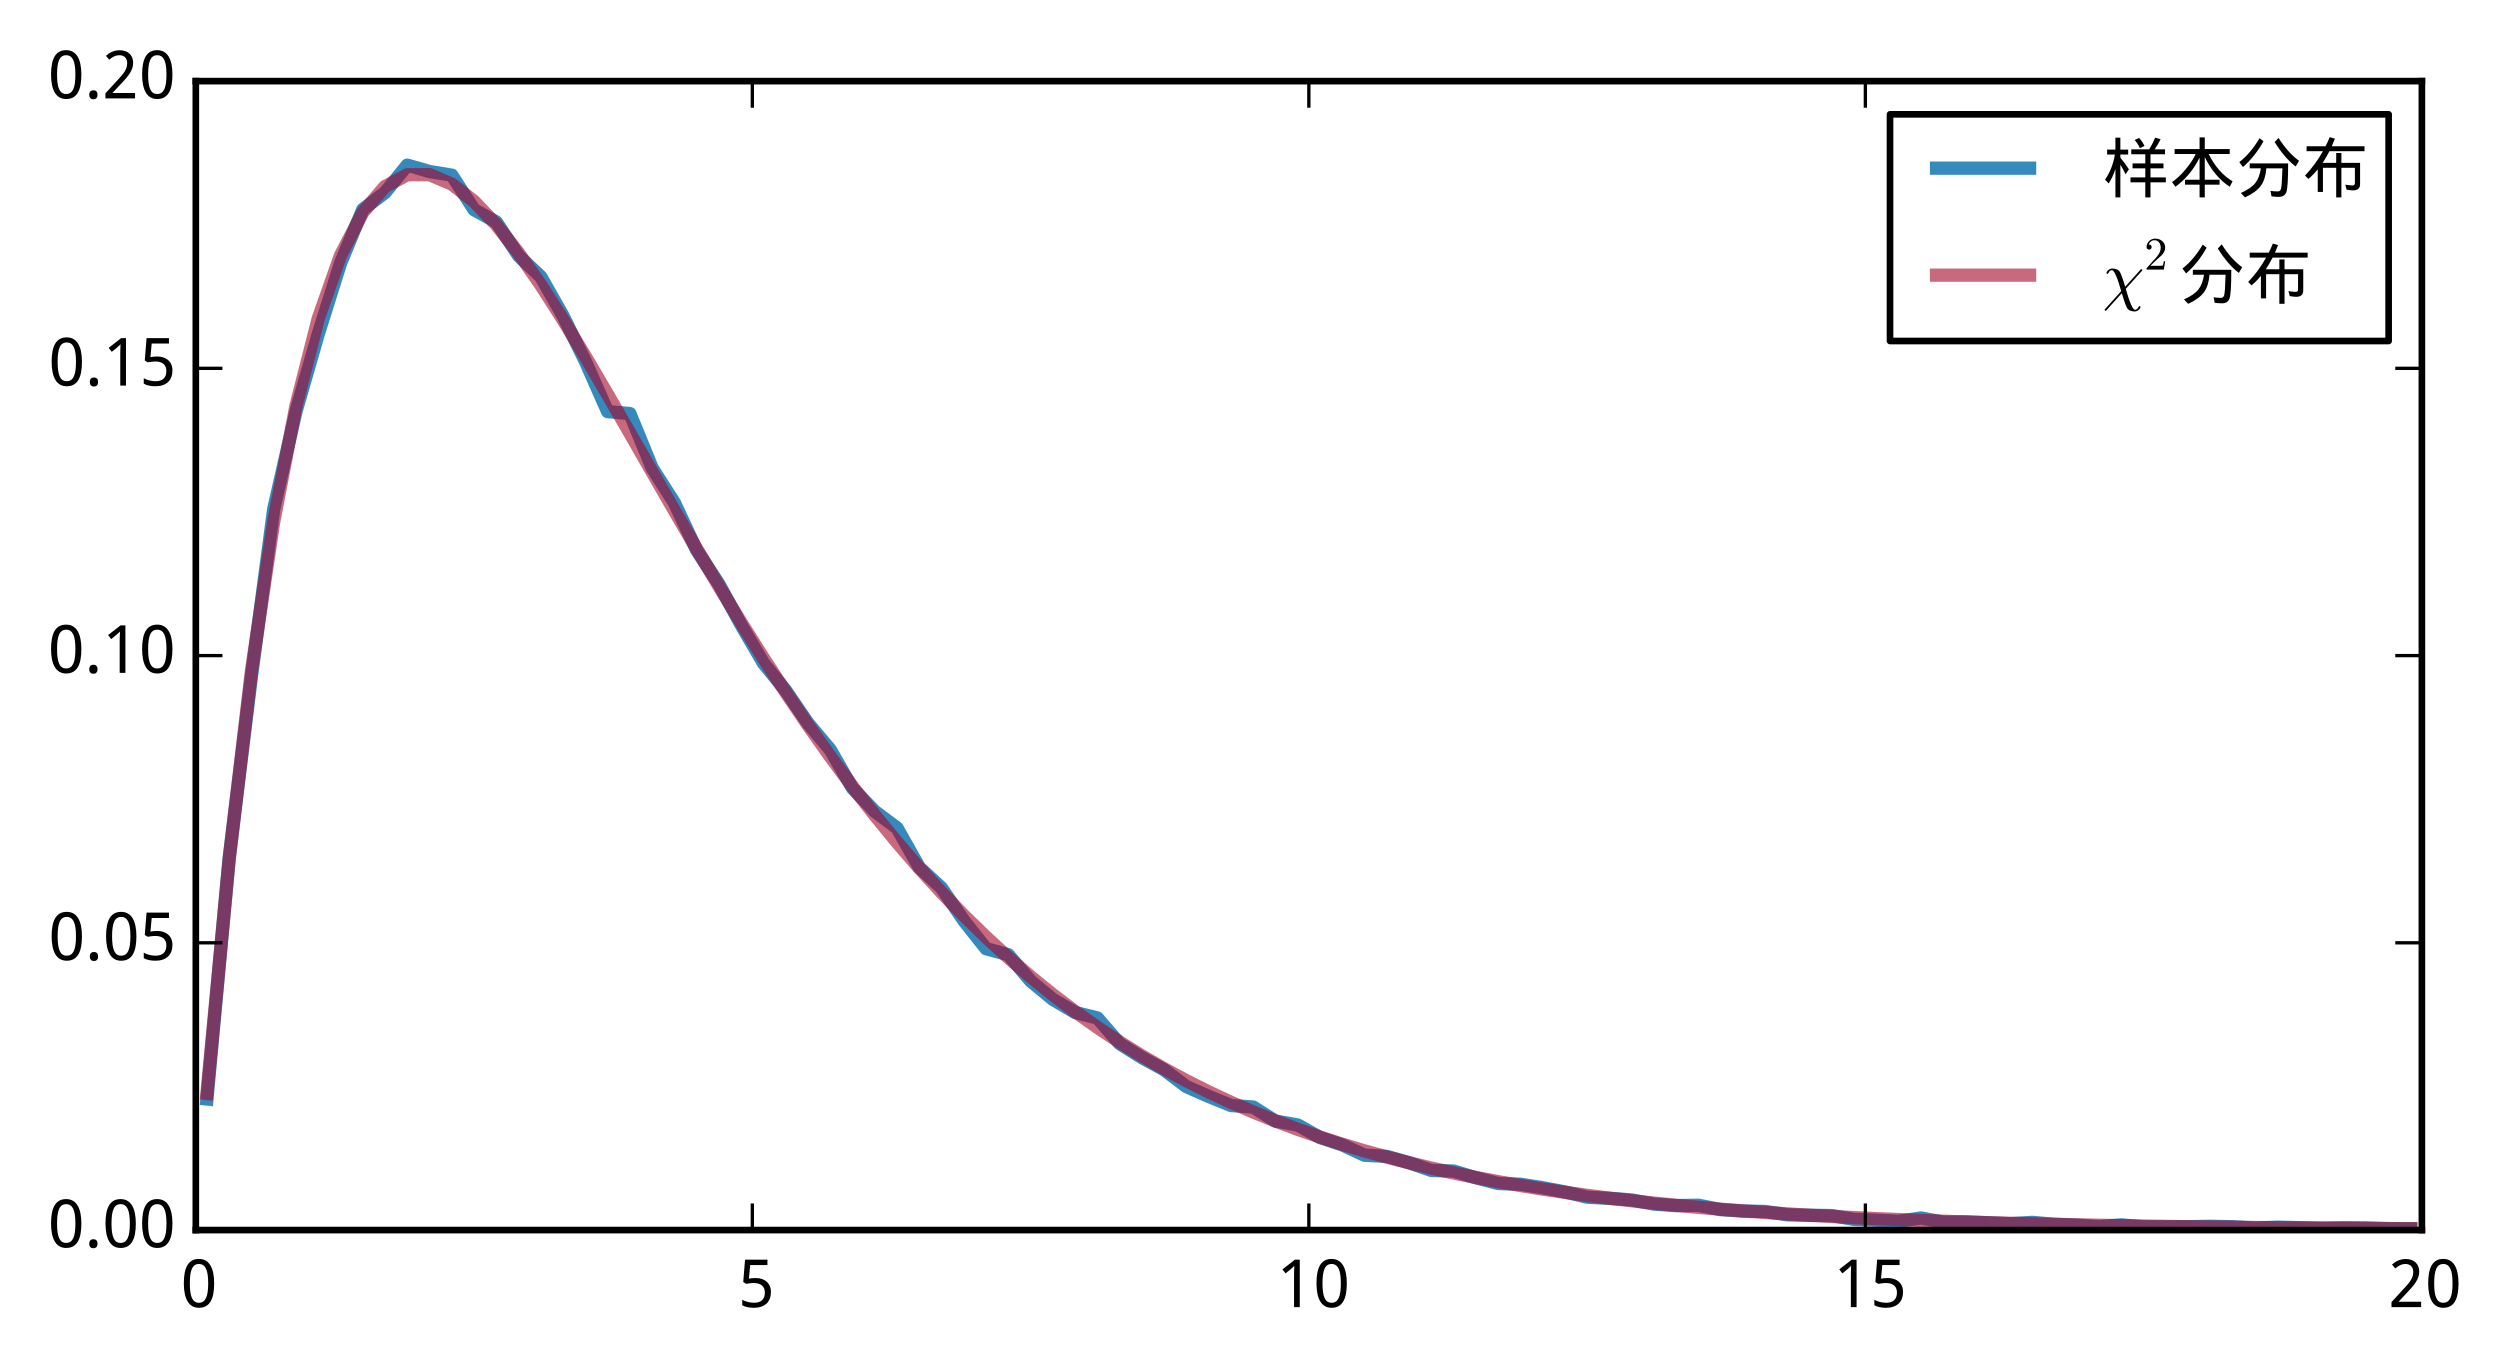 <?xml version="1.0" encoding="utf-8" standalone="no"?>
<!DOCTYPE svg PUBLIC "-//W3C//DTD SVG 1.1//EN"
  "http://www.w3.org/Graphics/SVG/1.1/DTD/svg11.dtd">
<!-- Created with matplotlib (http://matplotlib.org/) -->
<svg height="206pt" version="1.1" viewBox="0 0 376 206" width="376pt" xmlns="http://www.w3.org/2000/svg" xmlns:xlink="http://www.w3.org/1999/xlink">
 <defs>
  <style type="text/css">
*{stroke-linecap:butt;stroke-linejoin:round;}
  </style>
 </defs>
 <g id="figure_1">
  <g id="patch_1">
   <path d="
M0 206.196
L376.488 206.196
L376.488 0
L0 0
z
" style="fill:#ffffff;"/>
  </g>
  <g id="axes_1">
   <g id="patch_2">
    <path d="
M29.451 184.999
L364.251 184.999
L364.251 12.199
L29.451 12.199
z
" style="fill:#ffffff;"/>
   </g>
   <g id="line2d_1">
    <path clip-path="url(#p8ee29bdc33)" d="
M31.125 165.29
L34.472 128.999
L37.821 101.712
L41.169 76.543
L44.517 61.891
L47.864 50.25
L51.212 39.603
L54.56 31.506
L57.908 28.956
L61.257 24.836
L64.605 25.801
L67.953 26.349
L71.3 31.535
L74.648 33.394
L77.996 38.465
L81.344 41.635
L84.692 47.527
L88.04 54.356
L91.388 61.905
L94.737 62.208
L98.085 70.377
L101.433 75.621
L104.781 82.752
L108.129 87.852
L111.477 94.019
L114.825 99.752
L118.173 103.858
L121.521 108.771
L124.869 112.748
L128.217 118.554
L131.565 122.026
L134.913 124.533
L138.261 130.454
L141.609 133.551
L144.957 138.464
L148.305 142.685
L151.653 143.593
L155.001 147.541
L158.349 150.307
L161.697 152.28
L165.045 153.102
L168.393 156.963
L171.741 159.066
L175.089 160.896
L178.437 163.431
L181.785 164.901
L185.133 166.27
L188.481 166.5
L191.829 168.618
L195.177 169.194
L198.525 171.082
L201.873 172.191
L205.221 173.747
L208.569 173.92
L211.917 174.871
L215.265 176.038
L218.613 176.124
L221.961 177.133
L225.309 177.997
L228.657 178.112
L232.005 178.631
L235.353 179.265
L238.701 180.057
L242.049 180.23
L245.397 180.475
L248.745 181.094
L252.093 181.325
L255.441 181.267
L258.789 181.93
L262.137 182.146
L265.485 182.204
L268.833 182.708
L272.181 182.78
L275.529 182.823
L278.877 183.4
L282.225 183.529
L285.573 183.688
L288.921 183.183
L292.269 183.803
L295.617 183.774
L298.965 183.904
L302.313 184.048
L305.661 183.846
L309.009 184.134
L312.357 184.264
L315.705 184.48
L319.053 184.221
L322.401 184.509
L325.749 184.509
L329.097 184.495
L332.445 184.437
L335.793 184.495
L339.141 184.696
L342.489 184.567
L345.837 184.639
L349.185 184.725
L352.533 184.653
L355.881 184.682
L359.229 184.797
L362.577 184.811" style="fill:none;stroke:#348abd;stroke-linecap:square;stroke-width:2;"/>
   </g>
   <g id="line2d_2">
    <path clip-path="url(#p8ee29bdc33)" d="
M31.125 164.452
L34.472 129.225
L37.821 100.888
L41.169 78.45
L44.517 61.044
L47.864 47.916
L51.212 38.408
L54.56 31.952
L57.908 28.052
L61.257 26.28
L64.605 26.267
L67.953 27.694
L71.3 30.286
L74.648 33.81
L77.996 38.064
L81.344 42.877
L84.692 48.106
L88.04 53.626
L91.388 59.335
L94.737 65.147
L98.085 70.991
L101.433 76.808
L104.781 82.551
L108.129 88.18
L111.477 93.666
L114.825 98.984
L118.173 104.117
L121.521 109.052
L124.869 113.781
L128.217 118.297
L131.565 122.599
L134.913 126.686
L138.261 130.56
L141.609 134.225
L144.957 137.685
L148.305 140.947
L151.653 144.016
L155.001 146.9
L158.349 149.606
L161.697 152.143
L165.045 154.517
L168.393 156.736
L171.741 158.81
L175.089 160.744
L178.437 162.548
L181.785 164.228
L185.133 165.791
L188.481 167.246
L191.829 168.597
L195.177 169.852
L198.525 171.016
L201.873 172.096
L205.221 173.097
L208.569 174.025
L211.917 174.884
L215.265 175.678
L218.613 176.413
L221.961 177.093
L225.309 177.721
L228.657 178.301
L232.005 178.836
L235.353 179.331
L238.701 179.787
L242.049 180.207
L245.397 180.595
L248.745 180.952
L252.093 181.281
L255.441 181.584
L258.789 181.864
L262.137 182.121
L265.485 182.357
L268.833 182.574
L272.181 182.775
L275.529 182.958
L278.877 183.127
L282.225 183.283
L285.573 183.426
L288.921 183.557
L292.269 183.677
L295.617 183.788
L298.965 183.889
L302.313 183.982
L305.661 184.068
L309.009 184.146
L312.357 184.218
L315.705 184.284
L319.053 184.344
L322.401 184.4
L325.749 184.451
L329.097 184.497
L332.445 184.54
L335.793 184.579
L339.141 184.615
L342.489 184.648
L345.837 184.678
L349.185 184.705
L352.533 184.73
L355.881 184.753
L359.229 184.774
L362.577 184.794" style="fill:none;opacity:0.6;stroke:#a60628;stroke-linecap:square;stroke-width:2;"/>
   </g>
   <g id="patch_3">
    <path d="
M29.451 12.199
L364.251 12.199" style="fill:none;stroke:#000000;stroke-linecap:square;stroke-linejoin:miter;"/>
   </g>
   <g id="patch_4">
    <path d="
M364.251 184.999
L364.251 12.199" style="fill:none;stroke:#000000;stroke-linecap:square;stroke-linejoin:miter;"/>
   </g>
   <g id="patch_5">
    <path d="
M29.451 184.999
L364.251 184.999" style="fill:none;stroke:#000000;stroke-linecap:square;stroke-linejoin:miter;"/>
   </g>
   <g id="patch_6">
    <path d="
M29.451 184.999
L29.451 12.199" style="fill:none;stroke:#000000;stroke-linecap:square;stroke-linejoin:miter;"/>
   </g>
   <g id="matplotlib.axis_1">
    <g id="xtick_1">
     <g id="line2d_3">
      <defs>
       <path d="
M0 0
L0 -4" id="m93b0483c22" style="stroke:#000000;stroke-width:0.5;"/>
      </defs>
      <g>
       <use style="stroke:#000000;stroke-width:0.5;" x="29.451" xlink:href="#m93b0483c22" y="184.999"/>
      </g>
     </g>
     <g id="line2d_4">
      <defs>
       <path d="
M0 0
L0 4" id="m741efc42ff" style="stroke:#000000;stroke-width:0.5;"/>
      </defs>
      <g>
       <use style="stroke:#000000;stroke-width:0.5;" x="29.451" xlink:href="#m741efc42ff" y="12.199"/>
      </g>
     </g>
     <g id="text_1">
      <!-- 0 -->
      <defs>
       <path d="
M50.391 35.797
Q50.391 27.156 49.141 20.312
Q47.906 13.484 45.141 8.734
Q42.391 4 38.031 1.5
Q33.688 -0.984 27.484 -0.984
Q21.734 -0.984 17.453 1.5
Q13.188 4 10.375 8.734
Q7.562 13.484 6.172 20.312
Q4.781 27.156 4.781 35.797
Q4.781 44.438 6.031 51.266
Q7.281 58.109 9.984 62.812
Q12.703 67.531 17.016 70.016
Q21.344 72.516 27.484 72.516
Q33.297 72.516 37.594 70.047
Q41.891 67.578 44.719 62.859
Q47.562 58.156 48.969 51.312
Q50.391 44.484 50.391 35.797
M13.812 35.797
Q13.812 28.469 14.547 23
Q15.281 17.531 16.891 13.891
Q18.5 10.25 21.109 8.422
Q23.734 6.594 27.484 6.594
Q31.25 6.594 33.891 8.391
Q36.531 10.203 38.203 13.812
Q39.891 17.438 40.641 22.922
Q41.406 28.422 41.406 35.797
Q41.406 43.109 40.641 48.578
Q39.891 54.047 38.203 57.656
Q36.531 61.281 33.891 63.078
Q31.25 64.891 27.484 64.891
Q23.734 64.891 21.109 63.078
Q18.5 61.281 16.891 57.656
Q15.281 54.047 14.547 48.578
Q13.812 43.109 13.812 35.797" id="WenQuanYiMicroHei-30"/>
      </defs>
      <g transform="translate(27.171 196.594)scale(0.1 -0.1)">
       <use xlink:href="#WenQuanYiMicroHei-30"/>
      </g>
     </g>
    </g>
    <g id="xtick_2">
     <g id="line2d_5">
      <g>
       <use style="stroke:#000000;stroke-width:0.5;" x="113.151" xlink:href="#m93b0483c22" y="184.999"/>
      </g>
     </g>
     <g id="line2d_6">
      <g>
       <use style="stroke:#000000;stroke-width:0.5;" x="113.151" xlink:href="#m741efc42ff" y="12.199"/>
      </g>
     </g>
     <g id="text_2">
      <!-- 5 -->
      <defs>
       <path d="
M26.609 43.797
Q31.453 43.797 35.625 42.453
Q39.797 41.109 42.891 38.469
Q46 35.844 47.75 31.938
Q49.516 28.031 49.516 22.906
Q49.516 17.328 47.844 12.891
Q46.188 8.453 42.922 5.375
Q39.656 2.297 34.844 0.656
Q30.031 -0.984 23.781 -0.984
Q21.297 -0.984 18.875 -0.734
Q16.453 -0.484 14.234 -0.016
Q12.016 0.438 10.016 1.172
Q8.016 1.906 6.391 2.875
L6.391 11.281
Q8.016 10.156 10.188 9.281
Q12.359 8.406 14.75 7.812
Q17.141 7.234 19.547 6.906
Q21.969 6.594 24.031 6.594
Q27.875 6.594 30.906 7.5
Q33.938 8.406 36.031 10.297
Q38.141 12.203 39.25 15.078
Q40.375 17.969 40.375 21.922
Q40.375 28.906 36.078 32.594
Q31.781 36.281 23.578 36.281
Q22.266 36.281 20.719 36.156
Q19.188 36.031 17.641 35.828
Q16.109 35.641 14.719 35.422
Q13.328 35.203 12.312 35.016
L7.906 37.797
L10.594 71.391
L44.281 71.391
L44.281 63.281
L18.312 63.281
L16.406 42.828
Q17.969 43.109 20.531 43.453
Q23.094 43.797 26.609 43.797" id="WenQuanYiMicroHei-35"/>
      </defs>
      <g transform="translate(110.995 196.594)scale(0.1 -0.1)">
       <use xlink:href="#WenQuanYiMicroHei-35"/>
      </g>
     </g>
    </g>
    <g id="xtick_3">
     <g id="line2d_7">
      <g>
       <use style="stroke:#000000;stroke-width:0.5;" x="196.851" xlink:href="#m93b0483c22" y="184.999"/>
      </g>
     </g>
     <g id="line2d_8">
      <g>
       <use style="stroke:#000000;stroke-width:0.5;" x="196.851" xlink:href="#m741efc42ff" y="12.199"/>
      </g>
     </g>
     <g id="text_3">
      <!-- 10 -->
      <defs>
       <path d="
M34.719 0
L26.125 0
L26.125 44.578
Q26.125 46.688 26.141 49.078
Q26.172 51.469 26.234 53.828
Q26.312 56.203 26.391 58.375
Q26.469 60.547 26.516 62.203
Q25.688 61.328 25.047 60.688
Q24.422 60.062 23.75 59.469
Q23.094 58.891 22.359 58.219
Q21.625 57.562 20.609 56.688
L13.375 50.781
L8.688 56.781
L27.391 71.391
L34.719 71.391
z
" id="WenQuanYiMicroHei-31"/>
      </defs>
      <g transform="translate(192.013 196.594)scale(0.1 -0.1)">
       <use xlink:href="#WenQuanYiMicroHei-31"/>
       <use x="55.078" xlink:href="#WenQuanYiMicroHei-30"/>
      </g>
     </g>
    </g>
    <g id="xtick_4">
     <g id="line2d_9">
      <g>
       <use style="stroke:#000000;stroke-width:0.5;" x="280.551" xlink:href="#m93b0483c22" y="184.999"/>
      </g>
     </g>
     <g id="line2d_10">
      <g>
       <use style="stroke:#000000;stroke-width:0.5;" x="280.551" xlink:href="#m741efc42ff" y="12.199"/>
      </g>
     </g>
     <g id="text_4">
      <!-- 15 -->
      <g transform="translate(275.757 196.594)scale(0.1 -0.1)">
       <use xlink:href="#WenQuanYiMicroHei-31"/>
       <use x="55.078" xlink:href="#WenQuanYiMicroHei-35"/>
      </g>
     </g>
    </g>
    <g id="xtick_5">
     <g id="line2d_11">
      <g>
       <use style="stroke:#000000;stroke-width:0.5;" x="364.251" xlink:href="#m93b0483c22" y="184.999"/>
      </g>
     </g>
     <g id="line2d_12">
      <g>
       <use style="stroke:#000000;stroke-width:0.5;" x="364.251" xlink:href="#m741efc42ff" y="12.199"/>
      </g>
     </g>
     <g id="text_5">
      <!-- 20 -->
      <defs>
       <path d="
M49.219 0
L4.688 0
L4.688 7.625
L21.781 26.219
Q25.438 30.172 28.312 33.438
Q31.203 36.719 33.219 39.844
Q35.25 42.969 36.328 46.109
Q37.406 49.266 37.406 52.984
Q37.406 55.859 36.578 58.047
Q35.75 60.25 34.203 61.781
Q32.672 63.328 30.562 64.109
Q28.469 64.891 25.875 64.891
Q21.234 64.891 17.5 63.016
Q13.766 61.141 10.406 58.203
L5.422 64.016
Q7.375 65.766 9.609 67.297
Q11.859 68.844 14.453 69.969
Q17.047 71.094 19.922 71.75
Q22.797 72.406 25.984 72.406
Q30.672 72.406 34.453 71.094
Q38.234 69.781 40.859 67.312
Q43.5 64.844 44.938 61.297
Q46.391 57.766 46.391 53.328
Q46.391 49.172 45.094 45.406
Q43.797 41.656 41.531 38.016
Q39.266 34.375 36.109 30.703
Q32.953 27.047 29.297 23.094
L15.578 8.5
L15.578 8.109
L49.219 8.109
z
" id="WenQuanYiMicroHei-32"/>
      </defs>
      <g transform="translate(359.213 196.594)scale(0.1 -0.1)">
       <use xlink:href="#WenQuanYiMicroHei-32"/>
       <use x="55.078" xlink:href="#WenQuanYiMicroHei-30"/>
      </g>
     </g>
    </g>
   </g>
   <g id="matplotlib.axis_2">
    <g id="ytick_1">
     <g id="line2d_13">
      <defs>
       <path d="
M0 0
L4 0" id="m728421d6d4" style="stroke:#000000;stroke-width:0.5;"/>
      </defs>
      <g>
       <use style="stroke:#000000;stroke-width:0.5;" x="29.451" xlink:href="#m728421d6d4" y="184.999"/>
      </g>
     </g>
     <g id="line2d_14">
      <defs>
       <path d="
M0 0
L-4 0" id="mcb0005524f" style="stroke:#000000;stroke-width:0.5;"/>
      </defs>
      <g>
       <use style="stroke:#000000;stroke-width:0.5;" x="364.251" xlink:href="#mcb0005524f" y="184.999"/>
      </g>
     </g>
     <g id="text_6">
      <!-- 0.00 -->
      <defs>
       <path d="
M7.172 5.422
Q7.172 7.281 7.656 8.562
Q8.156 9.859 8.984 10.656
Q9.812 11.469 10.938 11.828
Q12.062 12.203 13.375 12.203
Q14.656 12.203 15.797 11.828
Q16.938 11.469 17.766 10.656
Q18.609 9.859 19.094 8.562
Q19.578 7.281 19.578 5.422
Q19.578 3.609 19.094 2.312
Q18.609 1.031 17.766 0.188
Q16.938 -0.641 15.797 -1.031
Q14.656 -1.422 13.375 -1.422
Q12.062 -1.422 10.938 -1.031
Q9.812 -0.641 8.984 0.188
Q8.156 1.031 7.656 2.312
Q7.172 3.609 7.172 5.422" id="WenQuanYiMicroHei-2e"/>
      </defs>
      <g transform="translate(7.2 187.595)scale(0.1 -0.1)">
       <use xlink:href="#WenQuanYiMicroHei-30"/>
       <use x="55.078" xlink:href="#WenQuanYiMicroHei-2e"/>
       <use x="81.885" xlink:href="#WenQuanYiMicroHei-30"/>
       <use x="136.963" xlink:href="#WenQuanYiMicroHei-30"/>
      </g>
     </g>
    </g>
    <g id="ytick_2">
     <g id="line2d_15">
      <g>
       <use style="stroke:#000000;stroke-width:0.5;" x="29.451" xlink:href="#m728421d6d4" y="141.799"/>
      </g>
     </g>
     <g id="line2d_16">
      <g>
       <use style="stroke:#000000;stroke-width:0.5;" x="364.251" xlink:href="#mcb0005524f" y="141.799"/>
      </g>
     </g>
     <g id="text_7">
      <!-- 0.05 -->
      <g transform="translate(7.287 144.395)scale(0.1 -0.1)">
       <use xlink:href="#WenQuanYiMicroHei-30"/>
       <use x="55.078" xlink:href="#WenQuanYiMicroHei-2e"/>
       <use x="81.885" xlink:href="#WenQuanYiMicroHei-30"/>
       <use x="136.963" xlink:href="#WenQuanYiMicroHei-35"/>
      </g>
     </g>
    </g>
    <g id="ytick_3">
     <g id="line2d_17">
      <g>
       <use style="stroke:#000000;stroke-width:0.5;" x="29.451" xlink:href="#m728421d6d4" y="98.599"/>
      </g>
     </g>
     <g id="line2d_18">
      <g>
       <use style="stroke:#000000;stroke-width:0.5;" x="364.251" xlink:href="#mcb0005524f" y="98.599"/>
      </g>
     </g>
     <g id="text_8">
      <!-- 0.10 -->
      <g transform="translate(7.2 101.195)scale(0.1 -0.1)">
       <use xlink:href="#WenQuanYiMicroHei-30"/>
       <use x="55.078" xlink:href="#WenQuanYiMicroHei-2e"/>
       <use x="81.885" xlink:href="#WenQuanYiMicroHei-31"/>
       <use x="136.963" xlink:href="#WenQuanYiMicroHei-30"/>
      </g>
     </g>
    </g>
    <g id="ytick_4">
     <g id="line2d_19">
      <g>
       <use style="stroke:#000000;stroke-width:0.5;" x="29.451" xlink:href="#m728421d6d4" y="55.399"/>
      </g>
     </g>
     <g id="line2d_20">
      <g>
       <use style="stroke:#000000;stroke-width:0.5;" x="364.251" xlink:href="#mcb0005524f" y="55.399"/>
      </g>
     </g>
     <g id="text_9">
      <!-- 0.15 -->
      <g transform="translate(7.287 57.995)scale(0.1 -0.1)">
       <use xlink:href="#WenQuanYiMicroHei-30"/>
       <use x="55.078" xlink:href="#WenQuanYiMicroHei-2e"/>
       <use x="81.885" xlink:href="#WenQuanYiMicroHei-31"/>
       <use x="136.963" xlink:href="#WenQuanYiMicroHei-35"/>
      </g>
     </g>
    </g>
    <g id="ytick_5">
     <g id="line2d_21">
      <g>
       <use style="stroke:#000000;stroke-width:0.5;" x="29.451" xlink:href="#m728421d6d4" y="12.199"/>
      </g>
     </g>
     <g id="line2d_22">
      <g>
       <use style="stroke:#000000;stroke-width:0.5;" x="364.251" xlink:href="#mcb0005524f" y="12.199"/>
      </g>
     </g>
     <g id="text_10">
      <!-- 0.20 -->
      <g transform="translate(7.2 14.795)scale(0.1 -0.1)">
       <use xlink:href="#WenQuanYiMicroHei-30"/>
       <use x="55.078" xlink:href="#WenQuanYiMicroHei-2e"/>
       <use x="81.885" xlink:href="#WenQuanYiMicroHei-32"/>
       <use x="136.963" xlink:href="#WenQuanYiMicroHei-30"/>
      </g>
     </g>
    </g>
   </g>
   <g id="legend_1">
    <g id="patch_7">
     <path d="
M284.259 51.285
L359.253 51.285
L359.253 17.197
L284.259 17.197
z
" style="fill:#ffffff;stroke:#000000;stroke-linejoin:miter;"/>
    </g>
    <g id="line2d_23">
     <path d="
M291.256 25.292
L305.251 25.292" style="fill:none;stroke:#348abd;stroke-linecap:square;stroke-width:2;"/>
    </g>
    <g id="line2d_24"/>
    <g id="text_11">
     <!-- 样本分布 -->
     <defs>
      <path d="
M6.641 62.891
L19.141 62.891
L19.141 80.859
L26.562 80.859
L26.562 62.891
L38.281 62.891
L38.281 55.469
L26.562 55.469
L26.562 50.781
Q33.984 41.797 39.453 33.203
L34.375 25.781
Q30.469 33.984 26.562 40.234
L26.562 -8.984
L19.141 -8.984
L19.141 33.594
Q14.844 20.703 8.984 12.109
L3.516 17.578
Q14.844 34.375 18.359 55.469
L6.641 55.469
z

M78.906 80.859
L87.109 78.516
Q82.812 69.922 78.125 63.281
L93.75 63.281
L93.75 55.859
L71.875 55.859
L71.875 42.188
L91.406 42.188
L91.406 34.766
L71.875 34.766
L71.875 21.094
L94.922 21.094
L94.922 13.672
L71.875 13.672
L71.875 -8.984
L64.062 -8.984
L64.062 13.672
L41.797 13.672
L41.797 21.094
L64.062 21.094
L64.062 34.766
L44.922 34.766
L44.922 42.188
L64.062 42.188
L64.062 55.859
L42.969 55.859
L42.969 63.281
L69.922 63.281
Q75 71.484 78.906 80.859
M54.688 80.469
Q59.766 75 62.891 68.359
L55.859 65.234
Q52.734 72.266 48.047 77.344
z
" id="WenQuanYiMicroHei-6837"/>
      <path d="
M8.203 63.672
L45.703 63.672
L45.703 81.25
L53.516 81.25
L53.516 63.672
L91.016 63.672
L91.016 56.25
L59.375 56.25
Q73.438 28.125 95.312 15.234
L91.016 7.031
Q67.969 22.266 53.516 51.562
L53.516 17.578
L75.781 17.578
L75.781 10.156
L53.516 10.156
L53.516 -8.984
L45.703 -8.984
L45.703 10.156
L23.828 10.156
L23.828 17.578
L45.703 17.578
L45.703 50.781
Q32.031 23.438 9.375 7.031
L4.297 14.062
Q13.672 20.312 24.016 32.422
Q34.375 44.531 39.844 56.25
L8.203 56.25
z
" id="WenQuanYiMicroHei-672c"/>
      <path d="
M64.453 80.469
Q78.906 57.812 95.312 46.094
L90.234 37.5
Q73.828 50 58.594 74.219
z

M35.938 80.078
L41.797 75.391
Q28.906 52.344 10.938 36.719
L5.469 44.141
Q22.266 57.031 35.938 80.078
M21.094 42.188
L78.906 42.188
Q78.906 5.859 76.172 -1.172
Q73.438 -8.203 64.844 -8.203
Q60.156 -8.203 53.906 -7.422
L52.344 0.781
Q58.984 0 63.672 0
Q66.797 0 68.156 3.906
Q69.531 7.812 70.312 34.766
L46.094 34.766
Q44.922 18.359 37.891 8.594
Q30.859 -1.172 14.062 -8.984
L7.812 -2.344
Q23.438 4.688 29.688 12.891
Q35.938 21.094 37.891 34.766
L21.094 34.766
z
" id="WenQuanYiMicroHei-5206"/>
      <path d="
M6.641 67.969
L35.156 67.969
Q38.672 74.609 41.406 81.641
L49.219 79.297
L44.531 67.969
L93.75 67.969
L93.75 60.547
L41.016 60.547
Q37.109 52.734 30.859 42.969
L51.172 42.969
L51.172 57.812
L58.984 57.812
L58.984 42.969
L87.109 42.969
L87.109 10.938
Q87.109 6.25 84.375 3.906
Q81.641 1.562 76.562 1.562
Q72.266 1.562 66.797 2.734
L64.844 10.156
Q72.266 8.984 76.172 8.984
Q79.297 8.984 79.297 12.891
L79.297 35.547
L58.984 35.547
L58.984 -8.984
L51.172 -8.984
L51.172 35.547
L31.25 35.547
L31.25 -0.781
L23.438 -0.781
L23.438 33.203
Q17.188 25.391 9.375 18.75
L4.297 23.828
Q19.922 40.234 31.25 60.547
L6.641 60.547
z
" id="WenQuanYiMicroHei-5e03"/>
     </defs>
     <g transform="translate(316.246 28.791)scale(0.1 -0.1)">
      <use xlink:href="#WenQuanYiMicroHei-6837"/>
      <use x="100.0" xlink:href="#WenQuanYiMicroHei-672c"/>
      <use x="200.0" xlink:href="#WenQuanYiMicroHei-5206"/>
      <use x="300.0" xlink:href="#WenQuanYiMicroHei-5e03"/>
     </g>
    </g>
    <g id="line2d_25">
     <path d="
M291.256 41.386
L305.251 41.386" style="fill:none;opacity:0.6;stroke:#a60628;stroke-linecap:square;stroke-width:2;"/>
    </g>
    <g id="line2d_26"/>
    <g id="text_12">
     <!-- $\chi ^{2}$分布 -->
     <defs>
      <path d="
M4.984 0
L4.984 2.688
Q4.984 2.938 5.172 3.219
L20.703 20.406
Q24.219 24.219 26.406 26.797
Q28.609 29.391 30.75 32.766
Q32.906 36.141 34.156 39.625
Q35.406 43.109 35.406 47.016
Q35.406 51.125 33.891 54.859
Q32.375 58.594 29.375 60.844
Q26.375 63.094 22.125 63.094
Q17.781 63.094 14.312 60.469
Q10.844 57.859 9.422 53.719
Q9.812 53.812 10.5 53.812
Q12.75 53.812 14.328 52.297
Q15.922 50.781 15.922 48.391
Q15.922 46.094 14.328 44.5
Q12.75 42.922 10.5 42.922
Q8.156 42.922 6.562 44.547
Q4.984 46.188 4.984 48.391
Q4.984 52.156 6.391 55.438
Q7.812 58.734 10.469 61.297
Q13.141 63.875 16.484 65.234
Q19.828 66.609 23.578 66.609
Q29.297 66.609 34.219 64.188
Q39.156 61.766 42.031 57.344
Q44.922 52.938 44.922 47.016
Q44.922 42.672 43.016 38.766
Q41.109 34.859 38.125 31.656
Q35.156 28.469 30.516 24.406
Q25.875 20.359 24.422 19
L13.094 8.109
L22.703 8.109
Q29.781 8.109 34.547 8.219
Q39.312 8.344 39.594 8.594
Q40.766 9.859 42 17.828
L44.922 17.828
L42.094 0
z
" id="Cmr10-32"/>
      <path d="
M4.297 -19.391
Q3.812 -19.391 3.344 -18.969
Q2.875 -18.562 2.875 -18.109
Q2.875 -17.438 3.328 -17.094
L27.781 10.109
Q26.125 16.156 24.047 22.719
Q21.969 29.297 19.062 35.453
Q16.156 41.609 13.922 41.609
Q11.969 41.609 10.844 40.531
Q9.719 39.453 8.859 37.859
Q8.016 36.281 7.719 36.188
L6.5 36.188
Q6.203 36.188 5.953 36.516
Q5.719 36.859 5.719 37.203
Q5.719 38.812 7.109 40.453
Q8.5 42.094 10.516 43.141
Q12.547 44.188 14.312 44.188
Q18.266 44.188 21.484 42.766
Q24.703 41.359 26.312 38.188
Q27.734 35.156 29.047 31.656
Q30.375 28.172 31.562 24.219
Q32.766 20.266 33.797 16.703
L56.984 42.484
Q57.469 43.109 58.203 43.109
Q58.797 43.109 59.203 42.75
Q59.625 42.391 59.625 41.797
Q59.625 41.156 59.188 40.828
L34.719 13.625
Q35.891 9.188 38.234 1.781
Q40.578 -5.609 43.438 -11.766
Q46.297 -17.922 48.578 -17.922
Q50.438 -17.922 51.609 -16.812
Q52.781 -15.719 53.656 -14.156
Q54.547 -12.594 54.781 -12.5
L56 -12.5
Q56.781 -12.5 56.781 -13.484
Q56.781 -15.969 53.828 -18.234
Q50.875 -20.516 48.188 -20.516
Q44.281 -20.516 41.062 -19.094
Q37.844 -17.672 36.281 -14.5
Q32.562 -6.594 28.719 6.984
L5.516 -18.797
Q5.031 -19.391 4.297 -19.391" id="Cmmi10-c2"/>
     </defs>
     <g transform="translate(316.246 44.884)scale(0.1 -0.1)">
      <use transform="translate(0.0 0.858)" xlink:href="#Cmmi10-c2"/>
      <use transform="translate(62.5 43.373)scale(0.7)" xlink:href="#Cmr10-32"/>
      <use transform="translate(114.506 0.858)" xlink:href="#WenQuanYiMicroHei-5206"/>
      <use transform="translate(214.506 0.858)" xlink:href="#WenQuanYiMicroHei-5e03"/>
     </g>
    </g>
   </g>
  </g>
 </g>
 <defs>
  <clipPath id="p8ee29bdc33">
   <rect height="172.8" width="334.8" x="29.451" y="12.199"/>
  </clipPath>
 </defs>
</svg>
